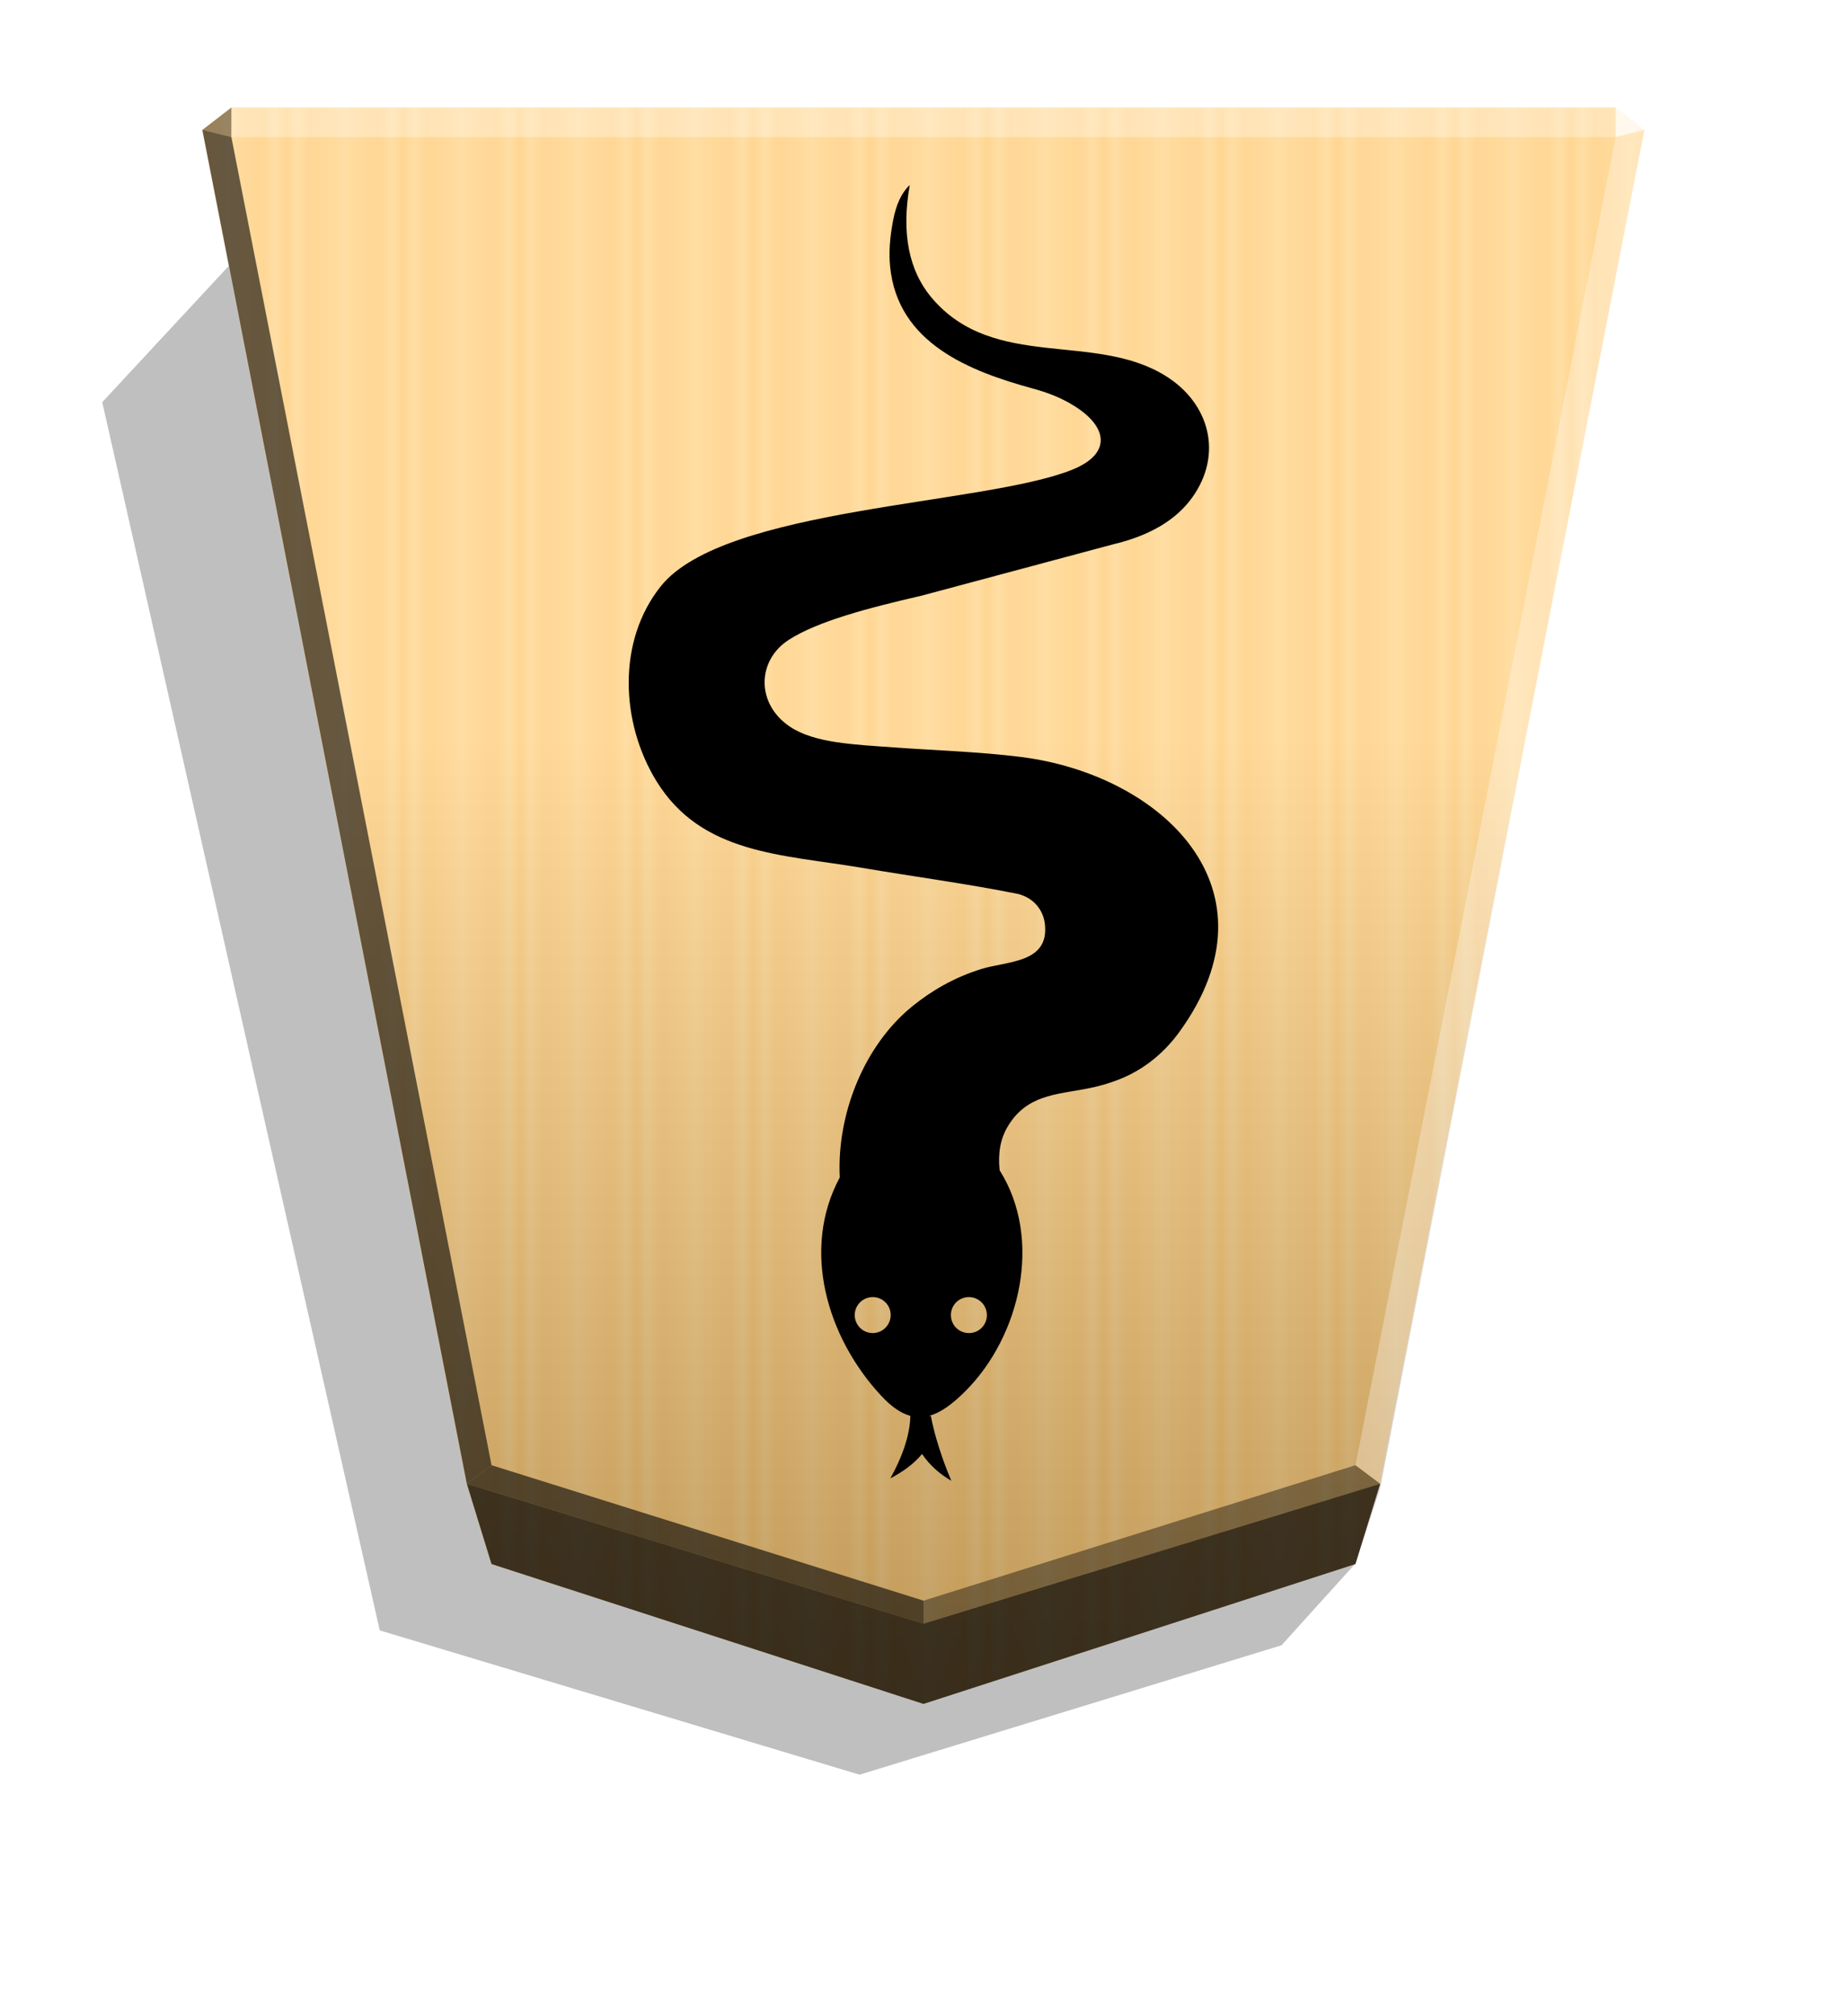 <?xml version="1.0" encoding="UTF-8" standalone="no"?>
<svg
   width="498.898"
   height="544.252"
   viewBox="0 0 1320 1440"
   version="1.1"
   id="svg53641"
   sodipodi:docname="1_VERTICALMOVER.svg"
   inkscape:version="1.2 (dc2aedaf03, 2022-05-15)"
   xmlns:inkscape="http://www.inkscape.org/namespaces/inkscape"
   xmlns:sodipodi="http://sodipodi.sourceforge.net/DTD/sodipodi-0.dtd"
   xmlns="http://www.w3.org/2000/svg"
   xmlns:svg="http://www.w3.org/2000/svg">
  <sodipodi:namedview
     id="namedview53643"
     pagecolor="#ffffff"
     bordercolor="#666666"
     borderopacity="1.0"
     inkscape:showpageshadow="2"
     inkscape:pageopacity="0.0"
     inkscape:pagecheckerboard="0"
     inkscape:deskcolor="#d1d1d1"
     showgrid="false"
     inkscape:zoom="0.97506968"
     inkscape:cx="40.509925"
     inkscape:cy="97.941718"
     inkscape:window-width="1916"
     inkscape:window-height="2022"
     inkscape:window-x="1910"
     inkscape:window-y="0"
     inkscape:window-maximized="0"
     inkscape:current-layer="svg53641" />
  <style
     id="style53550"><![CDATA[.B{color-interpolation-filters:sRGB}]]></style>
  <defs
     id="defs53599">
    <linearGradient
       id="A"
       x1="-1430.769"
       y1="-77.47"
       x2="-1409.955"
       y2="-77.47"
       spreadMethod="reflect"
       gradientUnits="userSpaceOnUse">
      <stop
         offset="0"
         stop-color="#ffd285"
         id="stop53552" />
      <stop
         offset=".232"
         stop-color="#ffcd79"
         id="stop53554" />
      <stop
         offset=".616"
         stop-color="#ffca73"
         id="stop53556" />
      <stop
         offset=".808"
         stop-color="#ffd386"
         id="stop53558" />
      <stop
         offset="1"
         stop-color="#ffc86e"
         id="stop53560" />
    </linearGradient>
    <filter
       id="B"
       x="-0.013"
       y="-0.011"
       width="1.026"
       height="1.022"
       class="B">
      <feGaussianBlur
         stdDeviation="2.441"
         id="feGaussianBlur53563" />
    </filter>
    <linearGradient
       id="C"
       x1="-905.02"
       y1="-384.47"
       x2="-904.556"
       y2="184.159"
       gradientUnits="userSpaceOnUse">
      <stop
         offset="0"
         id="stop53566" />
      <stop
         offset=".603"
         stop-color="#fff"
         id="stop53568" />
    </linearGradient>
    <filter
       inkscape:label="Combined Lighting"
       inkscape:menu="Bevels"
       inkscape:menu-tooltip="Basic specular bevel to use for building textures"
       style="color-interpolation-filters:sRGB;"
       id="filter56542"
       x="-0.068"
       y="-0.031"
       width="1.137"
       height="1.062">
      <feGaussianBlur
         stdDeviation="6"
         in="SourceGraphic"
         result="result0"
         id="feGaussianBlur56524" />
      <feDiffuseLighting
         lighting-color="rgb(255,255,255)"
         diffuseConstant="1"
         surfaceScale="4"
         result="result5"
         id="feDiffuseLighting56528">
        <feDistantLight
           elevation="45"
           azimuth="235"
           id="feDistantLight56526" />
      </feDiffuseLighting>
      <feComposite
         k1="1.4"
         in2="SourceGraphic"
         in="result5"
         result="fbSourceGraphic"
         operator="arithmetic"
         id="feComposite56530" />
      <feGaussianBlur
         result="result0"
         in="fbSourceGraphic"
         stdDeviation="6"
         id="feGaussianBlur56532" />
      <feSpecularLighting
         specularExponent="25"
         specularConstant="1"
         surfaceScale="4"
         lighting-color="rgb(255,255,255)"
         result="result1"
         in="result0"
         id="feSpecularLighting56536">
        <feDistantLight
           azimuth="280"
           elevation="45"
           id="feDistantLight56534" />
      </feSpecularLighting>
      <feComposite
         k3="1"
         k2="1"
         operator="arithmetic"
         in="fbSourceGraphic"
         in2="result1"
         result="result4"
         id="feComposite56538" />
      <feComposite
         operator="in"
         result="result2"
         in2="SourceGraphic"
         in="result4"
         id="feComposite56540" />
    </filter>
  </defs>
  <path
     style="mix-blend-mode:multiply"
     d="M-2659.569 204.596l26.181 28.949 150.416 46.096 171.017-51.398 98.911-437.515-45.894-49.39z"
     transform="matrix(-2.005 0 0 2.005 -4364.078 706.823)"
     opacity=".5"
     filter="url(#B)"
     id="path53601" />
  <path
     d="M-1220.686-340.838l-153.963 49.823-8.809 28.459-94.245 482.361 10.349 7.986h493.336l10.348-7.986-94.244-482.361-8.809-28.459z"
     fill="url(#A)"
     transform="matrix(-2.005 0 0 -2.005 -1787.639 533.542)"
     id="path53603" />
  <path
     d="M-905.02-384.47l-153.963 49.823-8.809 26.778-94.245 484.042 10.349 7.986h493.336l10.349-7.986-94.244-482.219-8.809-28.601z"
     opacity=".25"
     fill="url(#C)"
     transform="matrix(-2.005 0 0 -2.005 -1154.688 446.055)"
     style="mix-blend-mode:overlay"
     id="path53605" />
  <path
     d="M165.355 97.854l.043-21.064-20.75 16.013 20.707 5.052zm821.025 961.863l-17.664-13.248L660 1143.218v16.402z"
     opacity=".4"
     id="path53607" />
  <path
     d="M333.62 1059.717l17.664-13.248L660 1143.218v16.402z"
     opacity=".6"
     id="path53609" />
  <path
     d="M333.62 1059.717l17.664-13.248L165.355 97.854l-20.707-5.052z"
     opacity=".6"
     id="path53611" />
  <g
     fill="#fff"
     id="g53619">
    <path
       d="M986.38 1059.717l-17.664-13.248 185.93-948.615 20.707-5.052z"
       opacity=".3"
       id="path53613" />
    <path
       d="M1154.646 97.854l-.043-21.064 20.75 16.013-20.707 5.052z"
       opacity=".8"
       id="path53615" />
    <path
       d="M1154.646 97.854H165.355l.043-21.064h989.205l.043 21.064z"
       opacity=".3"
       id="path53617" />
  </g>
  <path
     d="M351.283 1117.065l-17.663-57.348L660 1159.62l326.38-99.903-17.663 57.348L660 1216.968l-308.717-99.903z"
     opacity=".7"
     id="path53621" />
  <path
     class="st0"
     d="m 665.266,1011.257 h -1.446 c 8.433,-2.169 16.907,-8.473 26.143,-17.71 39.435,-39.435 55.378,-108.708 24.456,-157.701 -1.325,-12.088 0.562,-22.489 5.743,-31.203 14.899,-25.179 39.395,-22.609 63.771,-28.673 13.493,-3.373 25.5,-8.232 36.785,-16.545 8.192,-6.024 15.702,-13.453 22.328,-22.649 73.811,-102.082 -13.132,-183.643 -113.688,-196.173 -29.356,-3.654 -60.639,-4.658 -89.352,-6.706 -29.516,-2.128 -57.788,-3.092 -75.417,-14.859 -24.376,-16.264 -23.733,-47.427 -0.763,-62.125 20.561,-13.172 55.94,-22.529 94.974,-31.524 l 136.578,-36.584 c 25.982,-6.144 45.098,-17.228 56.824,-33.693 21.766,-30.601 12.489,-66.783 -18.955,-86.501 -50.76,-31.805 -122.603,-3.815 -166.857,-55.298 -16.987,-19.718 -22.288,-46.865 -16.224,-81.12 -5.743,5.261 -9.718,13.734 -11.927,25.42 -2.329,12.208 -3.092,23.011 -2.088,32.849 5.421,54.816 56.984,74.734 102.082,87.063 9.758,2.691 19.557,6.144 29.717,12.529 23.974,15.059 26.464,34.094 -1.647,45.419 -62.807,25.3 -248.499,26.665 -293.918,83.087 -31.605,39.315 -28.794,97.785 -3.253,139.309 32.287,52.447 89.874,52.286 146.738,61.924 37.026,6.265 74.092,11.204 110.957,18.513 12.128,2.731 18.794,11.887 19.919,21.605 3.253,28.151 -26.786,26.384 -45.419,32.167 -19.316,5.984 -35.58,15.501 -49.114,26.464 -35.018,28.271 -54.294,77.746 -52.045,122.402 -27.629,51.242 -9.357,114.009 29.556,155.894 7.469,8.032 14.377,12.69 21.123,14.457 h -0.241 c -0.321,14.939 -6.747,31.082 -14.296,44.576 8.835,-4.658 16.706,-10.2 22.649,-17.429 5.341,7.911 12.409,14.176 20.922,19.155 -6.465,-15.14 -12.168,-32.89 -14.618,-46.343 z m -41.564,-59.153 c 7.068,0 12.851,-5.783 12.851,-12.851 0.04,-7.108 -5.743,-12.891 -12.851,-12.851 -7.068,0 -12.851,5.783 -12.851,12.851 0,7.068 5.783,12.851 12.851,12.851 z m 68.751,0 c 7.148,0 12.891,-5.743 12.851,-12.851 0,-7.068 -5.783,-12.851 -12.851,-12.851 -7.108,-0.04 -12.891,5.743 -12.851,12.851 -0.04,7.108 5.702,12.851 12.851,12.851 z"
     id="path4115"
     style="clip-rule:evenodd;fill-rule:evenodd;stroke-width:5.679;filter:url(#filter56542)" />
</svg>
